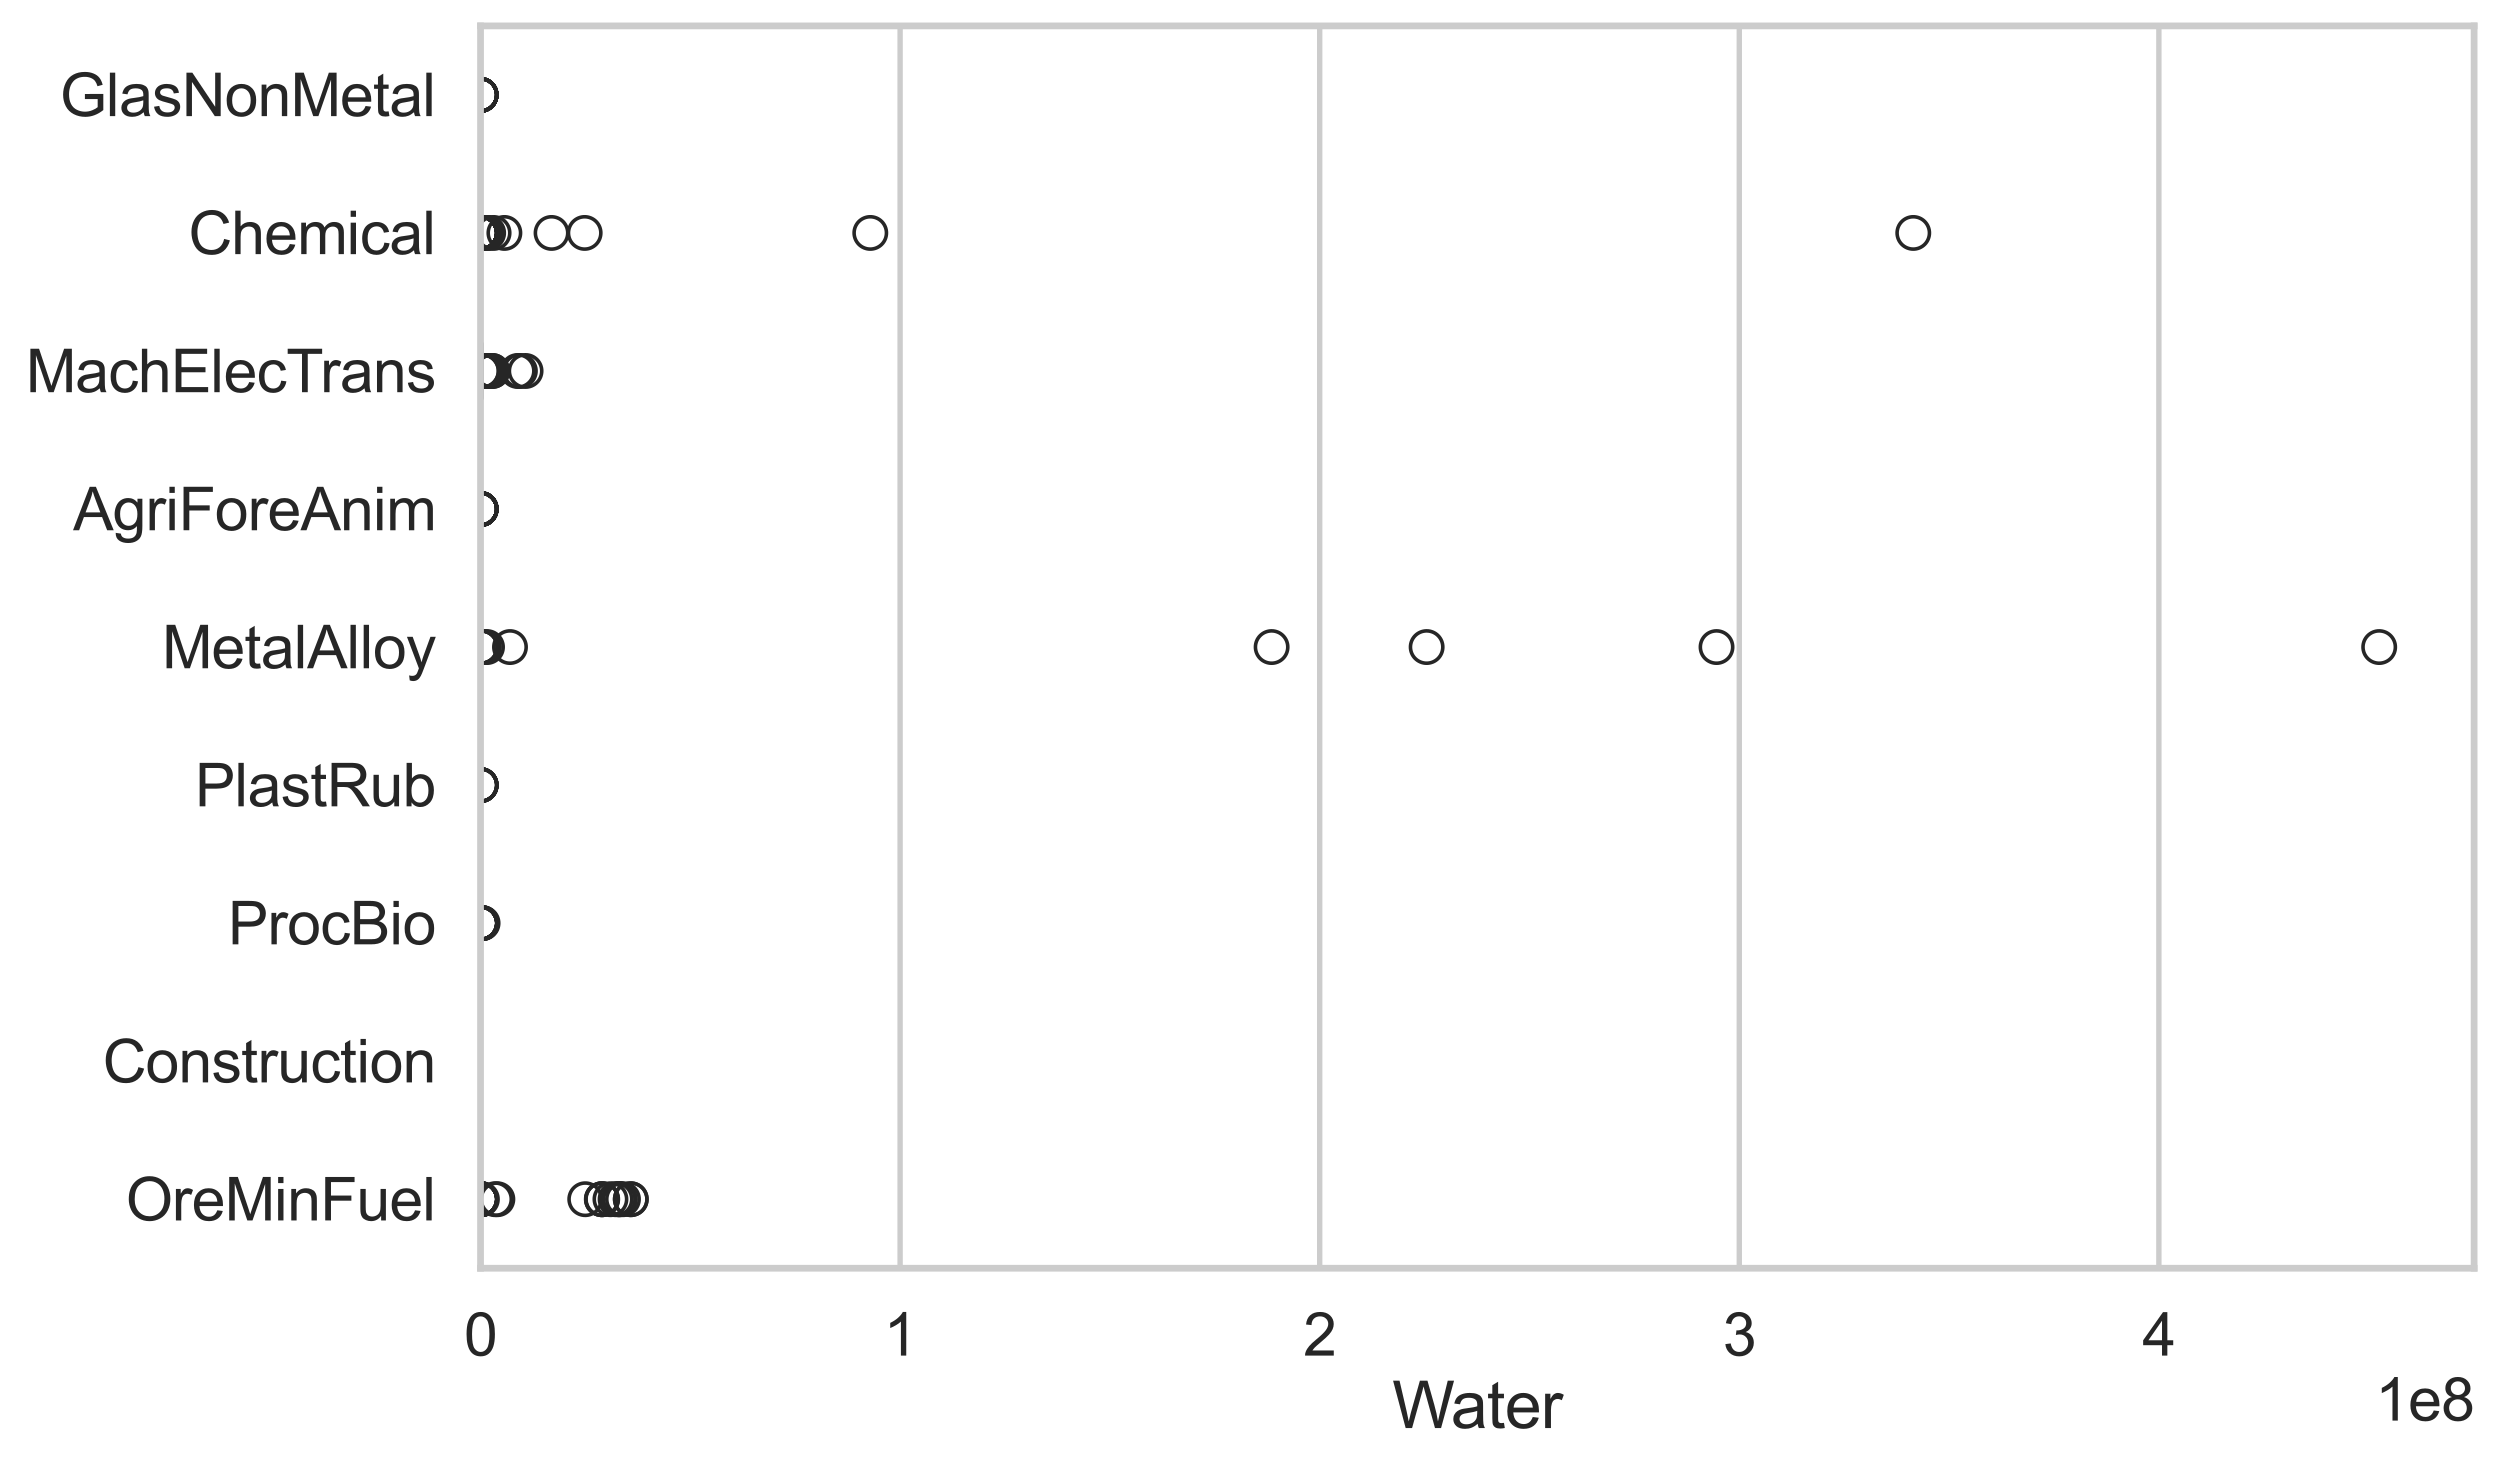 <?xml version="1.0" encoding="utf-8" standalone="no"?>
<!DOCTYPE svg PUBLIC "-//W3C//DTD SVG 1.1//EN"
  "http://www.w3.org/Graphics/SVG/1.1/DTD/svg11.dtd">
<svg xmlns:xlink="http://www.w3.org/1999/xlink" width="695.577pt" height="408.111pt" viewBox="0 0 695.577 408.111" xmlns="http://www.w3.org/2000/svg" version="1.1">
 <defs>
  <style type="text/css">*{stroke-linejoin: round; stroke-linecap: butt}</style>
 </defs>
 <g id="figure_1">
  <g id="patch_1">
   <path d="M 0 408.111 
L 695.577 408.111 
L 695.577 0 
L 0 0 
z
" style="fill: #ffffff"/>
  </g>
  <g id="axes_1">
   <g id="patch_2">
    <path d="M 133.697 352.86 
L 688.377 352.86 
L 688.377 7.2 
L 133.697 7.2 
z
" style="fill: #ffffff"/>
   </g>
   <g id="matplotlib.axis_1">
    <g id="xtick_1">
     <g id="line2d_1">
      <path d="M 133.697 352.86 
L 133.697 7.2 
" clip-path="url(#pe36450ffe9)" style="fill: none; stroke: #cccccc; stroke-width: 1.5; stroke-linecap: round"/>
     </g>
     <g id="text_1">
      <!-- 0 -->
      <g style="fill: #262626" transform="translate(129.109 377.17) scale(0.165 -0.165)">
       <defs>
        <path id="ArialMT-30" d="M 266 2259 
Q 266 3072 433 3567 
Q 600 4063 929 4331 
Q 1259 4600 1759 4600 
Q 2128 4600 2406 4451 
Q 2684 4303 2865 4023 
Q 3047 3744 3150 3342 
Q 3253 2941 3253 2259 
Q 3253 1453 3087 958 
Q 2922 463 2592 192 
Q 2263 -78 1759 -78 
Q 1097 -78 719 397 
Q 266 969 266 2259 
z
M 844 2259 
Q 844 1131 1108 757 
Q 1372 384 1759 384 
Q 2147 384 2411 759 
Q 2675 1134 2675 2259 
Q 2675 3391 2411 3762 
Q 2147 4134 1753 4134 
Q 1366 4134 1134 3806 
Q 844 3388 844 2259 
z
" transform="scale(0.016)"/>
       </defs>
       <use xlink:href="#ArialMT-30"/>
      </g>
     </g>
    </g>
    <g id="xtick_2">
     <g id="line2d_2">
      <path d="M 250.439 352.86 
L 250.439 7.2 
" clip-path="url(#pe36450ffe9)" style="fill: none; stroke: #cccccc; stroke-width: 1.5; stroke-linecap: round"/>
     </g>
     <g id="text_2">
      <!-- 1 -->
      <g style="fill: #262626" transform="translate(245.851 377.17) scale(0.165 -0.165)">
       <defs>
        <path id="ArialMT-31" d="M 2384 0 
L 1822 0 
L 1822 3584 
Q 1619 3391 1289 3197 
Q 959 3003 697 2906 
L 697 3450 
Q 1169 3672 1522 3987 
Q 1875 4303 2022 4600 
L 2384 4600 
L 2384 0 
z
" transform="scale(0.016)"/>
       </defs>
       <use xlink:href="#ArialMT-31"/>
      </g>
     </g>
    </g>
    <g id="xtick_3">
     <g id="line2d_3">
      <path d="M 367.18 352.86 
L 367.18 7.2 
" clip-path="url(#pe36450ffe9)" style="fill: none; stroke: #cccccc; stroke-width: 1.5; stroke-linecap: round"/>
     </g>
     <g id="text_3">
      <!-- 2 -->
      <g style="fill: #262626" transform="translate(362.592 377.17) scale(0.165 -0.165)">
       <defs>
        <path id="ArialMT-32" d="M 3222 541 
L 3222 0 
L 194 0 
Q 188 203 259 391 
Q 375 700 629 1000 
Q 884 1300 1366 1694 
Q 2113 2306 2375 2664 
Q 2638 3022 2638 3341 
Q 2638 3675 2398 3904 
Q 2159 4134 1775 4134 
Q 1369 4134 1125 3890 
Q 881 3647 878 3216 
L 300 3275 
Q 359 3922 746 4261 
Q 1134 4600 1788 4600 
Q 2447 4600 2831 4234 
Q 3216 3869 3216 3328 
Q 3216 3053 3103 2787 
Q 2991 2522 2730 2228 
Q 2469 1934 1863 1422 
Q 1356 997 1212 845 
Q 1069 694 975 541 
L 3222 541 
z
" transform="scale(0.016)"/>
       </defs>
       <use xlink:href="#ArialMT-32"/>
      </g>
     </g>
    </g>
    <g id="xtick_4">
     <g id="line2d_4">
      <path d="M 483.922 352.86 
L 483.922 7.2 
" clip-path="url(#pe36450ffe9)" style="fill: none; stroke: #cccccc; stroke-width: 1.5; stroke-linecap: round"/>
     </g>
     <g id="text_4">
      <!-- 3 -->
      <g style="fill: #262626" transform="translate(479.334 377.17) scale(0.165 -0.165)">
       <defs>
        <path id="ArialMT-33" d="M 269 1209 
L 831 1284 
Q 928 806 1161 595 
Q 1394 384 1728 384 
Q 2125 384 2398 659 
Q 2672 934 2672 1341 
Q 2672 1728 2419 1979 
Q 2166 2231 1775 2231 
Q 1616 2231 1378 2169 
L 1441 2663 
Q 1497 2656 1531 2656 
Q 1891 2656 2178 2843 
Q 2466 3031 2466 3422 
Q 2466 3731 2256 3934 
Q 2047 4138 1716 4138 
Q 1388 4138 1169 3931 
Q 950 3725 888 3313 
L 325 3413 
Q 428 3978 793 4289 
Q 1159 4600 1703 4600 
Q 2078 4600 2393 4439 
Q 2709 4278 2876 4000 
Q 3044 3722 3044 3409 
Q 3044 3113 2884 2869 
Q 2725 2625 2413 2481 
Q 2819 2388 3044 2092 
Q 3269 1797 3269 1353 
Q 3269 753 2831 336 
Q 2394 -81 1725 -81 
Q 1122 -81 723 278 
Q 325 638 269 1209 
z
" transform="scale(0.016)"/>
       </defs>
       <use xlink:href="#ArialMT-33"/>
      </g>
     </g>
    </g>
    <g id="xtick_5">
     <g id="line2d_5">
      <path d="M 600.663 352.86 
L 600.663 7.2 
" clip-path="url(#pe36450ffe9)" style="fill: none; stroke: #cccccc; stroke-width: 1.5; stroke-linecap: round"/>
     </g>
     <g id="text_5">
      <!-- 4 -->
      <g style="fill: #262626" transform="translate(596.076 377.17) scale(0.165 -0.165)">
       <defs>
        <path id="ArialMT-34" d="M 2069 0 
L 2069 1097 
L 81 1097 
L 81 1613 
L 2172 4581 
L 2631 4581 
L 2631 1613 
L 3250 1613 
L 3250 1097 
L 2631 1097 
L 2631 0 
L 2069 0 
z
M 2069 1613 
L 2069 3678 
L 634 1613 
L 2069 1613 
z
" transform="scale(0.016)"/>
       </defs>
       <use xlink:href="#ArialMT-34"/>
      </g>
     </g>
    </g>
    <g id="text_6">
     <!-- Water -->
     <g style="fill: #262626" transform="translate(387.373 397.334) scale(0.18 -0.18)">
      <defs>
       <path id="ArialMT-57" d="M 1294 0 
L 78 4581 
L 700 4581 
L 1397 1578 
Q 1509 1106 1591 641 
Q 1766 1375 1797 1488 
L 2669 4581 
L 3400 4581 
L 4056 2263 
Q 4303 1400 4413 641 
Q 4500 1075 4641 1638 
L 5359 4581 
L 5969 4581 
L 4713 0 
L 4128 0 
L 3163 3491 
Q 3041 3928 3019 4028 
Q 2947 3713 2884 3491 
L 1913 0 
L 1294 0 
z
" transform="scale(0.016)"/>
       <path id="ArialMT-61" d="M 2588 409 
Q 2275 144 1986 34 
Q 1697 -75 1366 -75 
Q 819 -75 525 192 
Q 231 459 231 875 
Q 231 1119 342 1320 
Q 453 1522 633 1644 
Q 813 1766 1038 1828 
Q 1203 1872 1538 1913 
Q 2219 1994 2541 2106 
Q 2544 2222 2544 2253 
Q 2544 2597 2384 2738 
Q 2169 2928 1744 2928 
Q 1347 2928 1158 2789 
Q 969 2650 878 2297 
L 328 2372 
Q 403 2725 575 2942 
Q 747 3159 1072 3276 
Q 1397 3394 1825 3394 
Q 2250 3394 2515 3294 
Q 2781 3194 2906 3042 
Q 3031 2891 3081 2659 
Q 3109 2516 3109 2141 
L 3109 1391 
Q 3109 606 3145 398 
Q 3181 191 3288 0 
L 2700 0 
Q 2613 175 2588 409 
z
M 2541 1666 
Q 2234 1541 1622 1453 
Q 1275 1403 1131 1340 
Q 988 1278 909 1158 
Q 831 1038 831 891 
Q 831 666 1001 516 
Q 1172 366 1500 366 
Q 1825 366 2078 508 
Q 2331 650 2450 897 
Q 2541 1088 2541 1459 
L 2541 1666 
z
" transform="scale(0.016)"/>
       <path id="ArialMT-74" d="M 1650 503 
L 1731 6 
Q 1494 -44 1306 -44 
Q 1000 -44 831 53 
Q 663 150 594 308 
Q 525 466 525 972 
L 525 2881 
L 113 2881 
L 113 3319 
L 525 3319 
L 525 4141 
L 1084 4478 
L 1084 3319 
L 1650 3319 
L 1650 2881 
L 1084 2881 
L 1084 941 
Q 1084 700 1114 631 
Q 1144 563 1211 522 
Q 1278 481 1403 481 
Q 1497 481 1650 503 
z
" transform="scale(0.016)"/>
       <path id="ArialMT-65" d="M 2694 1069 
L 3275 997 
Q 3138 488 2766 206 
Q 2394 -75 1816 -75 
Q 1088 -75 661 373 
Q 234 822 234 1631 
Q 234 2469 665 2931 
Q 1097 3394 1784 3394 
Q 2450 3394 2872 2941 
Q 3294 2488 3294 1666 
Q 3294 1616 3291 1516 
L 816 1516 
Q 847 969 1125 678 
Q 1403 388 1819 388 
Q 2128 388 2347 550 
Q 2566 713 2694 1069 
z
M 847 1978 
L 2700 1978 
Q 2663 2397 2488 2606 
Q 2219 2931 1791 2931 
Q 1403 2931 1139 2672 
Q 875 2413 847 1978 
z
" transform="scale(0.016)"/>
       <path id="ArialMT-72" d="M 416 0 
L 416 3319 
L 922 3319 
L 922 2816 
Q 1116 3169 1280 3281 
Q 1444 3394 1641 3394 
Q 1925 3394 2219 3213 
L 2025 2691 
Q 1819 2813 1613 2813 
Q 1428 2813 1281 2702 
Q 1134 2591 1072 2394 
Q 978 2094 978 1738 
L 978 0 
L 416 0 
z
" transform="scale(0.016)"/>
      </defs>
      <use xlink:href="#ArialMT-57"/>
      <use xlink:href="#ArialMT-61" transform="translate(90.635 0)"/>
      <use xlink:href="#ArialMT-74" transform="translate(146.25 0)"/>
      <use xlink:href="#ArialMT-65" transform="translate(174.033 0)"/>
      <use xlink:href="#ArialMT-72" transform="translate(229.648 0)"/>
     </g>
    </g>
    <g id="text_7">
     <!-- 1e8 -->
     <g style="fill: #262626" transform="translate(660.85 395.26) scale(0.165 -0.165)">
      <defs>
       <path id="ArialMT-38" d="M 1131 2484 
Q 781 2613 612 2850 
Q 444 3088 444 3419 
Q 444 3919 803 4259 
Q 1163 4600 1759 4600 
Q 2359 4600 2725 4251 
Q 3091 3903 3091 3403 
Q 3091 3084 2923 2848 
Q 2756 2613 2416 2484 
Q 2838 2347 3058 2040 
Q 3278 1734 3278 1309 
Q 3278 722 2862 322 
Q 2447 -78 1769 -78 
Q 1091 -78 675 323 
Q 259 725 259 1325 
Q 259 1772 486 2073 
Q 713 2375 1131 2484 
z
M 1019 3438 
Q 1019 3113 1228 2906 
Q 1438 2700 1772 2700 
Q 2097 2700 2305 2904 
Q 2513 3109 2513 3406 
Q 2513 3716 2298 3927 
Q 2084 4138 1766 4138 
Q 1444 4138 1231 3931 
Q 1019 3725 1019 3438 
z
M 838 1322 
Q 838 1081 952 856 
Q 1066 631 1291 507 
Q 1516 384 1775 384 
Q 2178 384 2440 643 
Q 2703 903 2703 1303 
Q 2703 1709 2433 1975 
Q 2163 2241 1756 2241 
Q 1359 2241 1098 1978 
Q 838 1716 838 1322 
z
" transform="scale(0.016)"/>
      </defs>
      <use xlink:href="#ArialMT-31"/>
      <use xlink:href="#ArialMT-65" transform="translate(55.615 0)"/>
      <use xlink:href="#ArialMT-38" transform="translate(111.23 0)"/>
     </g>
    </g>
   </g>
   <g id="matplotlib.axis_2">
    <g id="ytick_1">
     <g id="text_8">
      <!-- GlasNonMetal -->
      <g style="fill: #262626" transform="translate(16.659 32.309) scale(0.165 -0.165)">
       <defs>
        <path id="ArialMT-47" d="M 2638 1797 
L 2638 2334 
L 4578 2338 
L 4578 638 
Q 4131 281 3656 101 
Q 3181 -78 2681 -78 
Q 2006 -78 1454 211 
Q 903 500 622 1047 
Q 341 1594 341 2269 
Q 341 2938 620 3517 
Q 900 4097 1425 4378 
Q 1950 4659 2634 4659 
Q 3131 4659 3532 4498 
Q 3934 4338 4162 4050 
Q 4391 3763 4509 3300 
L 3963 3150 
Q 3859 3500 3706 3700 
Q 3553 3900 3268 4020 
Q 2984 4141 2638 4141 
Q 2222 4141 1919 4014 
Q 1616 3888 1430 3681 
Q 1244 3475 1141 3228 
Q 966 2803 966 2306 
Q 966 1694 1177 1281 
Q 1388 869 1791 669 
Q 2194 469 2647 469 
Q 3041 469 3416 620 
Q 3791 772 3984 944 
L 3984 1797 
L 2638 1797 
z
" transform="scale(0.016)"/>
        <path id="ArialMT-6c" d="M 409 0 
L 409 4581 
L 972 4581 
L 972 0 
L 409 0 
z
" transform="scale(0.016)"/>
        <path id="ArialMT-73" d="M 197 991 
L 753 1078 
Q 800 744 1014 566 
Q 1228 388 1613 388 
Q 2000 388 2187 545 
Q 2375 703 2375 916 
Q 2375 1106 2209 1216 
Q 2094 1291 1634 1406 
Q 1016 1563 777 1677 
Q 538 1791 414 1992 
Q 291 2194 291 2438 
Q 291 2659 392 2848 
Q 494 3038 669 3163 
Q 800 3259 1026 3326 
Q 1253 3394 1513 3394 
Q 1903 3394 2198 3281 
Q 2494 3169 2634 2976 
Q 2775 2784 2828 2463 
L 2278 2388 
Q 2241 2644 2061 2787 
Q 1881 2931 1553 2931 
Q 1166 2931 1000 2803 
Q 834 2675 834 2503 
Q 834 2394 903 2306 
Q 972 2216 1119 2156 
Q 1203 2125 1616 2013 
Q 2213 1853 2448 1751 
Q 2684 1650 2818 1456 
Q 2953 1263 2953 975 
Q 2953 694 2789 445 
Q 2625 197 2315 61 
Q 2006 -75 1616 -75 
Q 969 -75 630 194 
Q 291 463 197 991 
z
" transform="scale(0.016)"/>
        <path id="ArialMT-4e" d="M 488 0 
L 488 4581 
L 1109 4581 
L 3516 984 
L 3516 4581 
L 4097 4581 
L 4097 0 
L 3475 0 
L 1069 3600 
L 1069 0 
L 488 0 
z
" transform="scale(0.016)"/>
        <path id="ArialMT-6f" d="M 213 1659 
Q 213 2581 725 3025 
Q 1153 3394 1769 3394 
Q 2453 3394 2887 2945 
Q 3322 2497 3322 1706 
Q 3322 1066 3130 698 
Q 2938 331 2570 128 
Q 2203 -75 1769 -75 
Q 1072 -75 642 372 
Q 213 819 213 1659 
z
M 791 1659 
Q 791 1022 1069 705 
Q 1347 388 1769 388 
Q 2188 388 2466 706 
Q 2744 1025 2744 1678 
Q 2744 2294 2464 2611 
Q 2184 2928 1769 2928 
Q 1347 2928 1069 2612 
Q 791 2297 791 1659 
z
" transform="scale(0.016)"/>
        <path id="ArialMT-6e" d="M 422 0 
L 422 3319 
L 928 3319 
L 928 2847 
Q 1294 3394 1984 3394 
Q 2284 3394 2536 3286 
Q 2788 3178 2913 3003 
Q 3038 2828 3088 2588 
Q 3119 2431 3119 2041 
L 3119 0 
L 2556 0 
L 2556 2019 
Q 2556 2363 2490 2533 
Q 2425 2703 2258 2804 
Q 2091 2906 1866 2906 
Q 1506 2906 1245 2678 
Q 984 2450 984 1813 
L 984 0 
L 422 0 
z
" transform="scale(0.016)"/>
        <path id="ArialMT-4d" d="M 475 0 
L 475 4581 
L 1388 4581 
L 2472 1338 
Q 2622 884 2691 659 
Q 2769 909 2934 1394 
L 4031 4581 
L 4847 4581 
L 4847 0 
L 4263 0 
L 4263 3834 
L 2931 0 
L 2384 0 
L 1059 3900 
L 1059 0 
L 475 0 
z
" transform="scale(0.016)"/>
       </defs>
       <use xlink:href="#ArialMT-47"/>
       <use xlink:href="#ArialMT-6c" transform="translate(77.783 0)"/>
       <use xlink:href="#ArialMT-61" transform="translate(100 0)"/>
       <use xlink:href="#ArialMT-73" transform="translate(155.615 0)"/>
       <use xlink:href="#ArialMT-4e" transform="translate(205.615 0)"/>
       <use xlink:href="#ArialMT-6f" transform="translate(277.832 0)"/>
       <use xlink:href="#ArialMT-6e" transform="translate(333.447 0)"/>
       <use xlink:href="#ArialMT-4d" transform="translate(389.062 0)"/>
       <use xlink:href="#ArialMT-65" transform="translate(472.363 0)"/>
       <use xlink:href="#ArialMT-74" transform="translate(527.979 0)"/>
       <use xlink:href="#ArialMT-61" transform="translate(555.762 0)"/>
       <use xlink:href="#ArialMT-6c" transform="translate(611.377 0)"/>
      </g>
     </g>
    </g>
    <g id="ytick_2">
     <g id="text_9">
      <!-- Chemical -->
      <g style="fill: #262626" transform="translate(52.428 70.715) scale(0.165 -0.165)">
       <defs>
        <path id="ArialMT-43" d="M 3763 1606 
L 4369 1453 
Q 4178 706 3683 314 
Q 3188 -78 2472 -78 
Q 1731 -78 1267 223 
Q 803 525 561 1097 
Q 319 1669 319 2325 
Q 319 3041 592 3573 
Q 866 4106 1370 4382 
Q 1875 4659 2481 4659 
Q 3169 4659 3637 4309 
Q 4106 3959 4291 3325 
L 3694 3184 
Q 3534 3684 3231 3912 
Q 2928 4141 2469 4141 
Q 1941 4141 1586 3887 
Q 1231 3634 1087 3207 
Q 944 2781 944 2328 
Q 944 1744 1114 1308 
Q 1284 872 1643 656 
Q 2003 441 2422 441 
Q 2931 441 3284 734 
Q 3638 1028 3763 1606 
z
" transform="scale(0.016)"/>
        <path id="ArialMT-68" d="M 422 0 
L 422 4581 
L 984 4581 
L 984 2938 
Q 1378 3394 1978 3394 
Q 2347 3394 2619 3248 
Q 2891 3103 3008 2847 
Q 3125 2591 3125 2103 
L 3125 0 
L 2563 0 
L 2563 2103 
Q 2563 2525 2380 2717 
Q 2197 2909 1863 2909 
Q 1613 2909 1392 2779 
Q 1172 2650 1078 2428 
Q 984 2206 984 1816 
L 984 0 
L 422 0 
z
" transform="scale(0.016)"/>
        <path id="ArialMT-6d" d="M 422 0 
L 422 3319 
L 925 3319 
L 925 2853 
Q 1081 3097 1340 3245 
Q 1600 3394 1931 3394 
Q 2300 3394 2536 3241 
Q 2772 3088 2869 2813 
Q 3263 3394 3894 3394 
Q 4388 3394 4653 3120 
Q 4919 2847 4919 2278 
L 4919 0 
L 4359 0 
L 4359 2091 
Q 4359 2428 4304 2576 
Q 4250 2725 4106 2815 
Q 3963 2906 3769 2906 
Q 3419 2906 3187 2673 
Q 2956 2441 2956 1928 
L 2956 0 
L 2394 0 
L 2394 2156 
Q 2394 2531 2256 2718 
Q 2119 2906 1806 2906 
Q 1569 2906 1367 2781 
Q 1166 2656 1075 2415 
Q 984 2175 984 1722 
L 984 0 
L 422 0 
z
" transform="scale(0.016)"/>
        <path id="ArialMT-69" d="M 425 3934 
L 425 4581 
L 988 4581 
L 988 3934 
L 425 3934 
z
M 425 0 
L 425 3319 
L 988 3319 
L 988 0 
L 425 0 
z
" transform="scale(0.016)"/>
        <path id="ArialMT-63" d="M 2588 1216 
L 3141 1144 
Q 3050 572 2676 248 
Q 2303 -75 1759 -75 
Q 1078 -75 664 370 
Q 250 816 250 1647 
Q 250 2184 428 2587 
Q 606 2991 970 3192 
Q 1334 3394 1763 3394 
Q 2303 3394 2647 3120 
Q 2991 2847 3088 2344 
L 2541 2259 
Q 2463 2594 2264 2762 
Q 2066 2931 1784 2931 
Q 1359 2931 1093 2626 
Q 828 2322 828 1663 
Q 828 994 1084 691 
Q 1341 388 1753 388 
Q 2084 388 2306 591 
Q 2528 794 2588 1216 
z
" transform="scale(0.016)"/>
       </defs>
       <use xlink:href="#ArialMT-43"/>
       <use xlink:href="#ArialMT-68" transform="translate(72.217 0)"/>
       <use xlink:href="#ArialMT-65" transform="translate(127.832 0)"/>
       <use xlink:href="#ArialMT-6d" transform="translate(183.447 0)"/>
       <use xlink:href="#ArialMT-69" transform="translate(266.748 0)"/>
       <use xlink:href="#ArialMT-63" transform="translate(288.965 0)"/>
       <use xlink:href="#ArialMT-61" transform="translate(338.965 0)"/>
       <use xlink:href="#ArialMT-6c" transform="translate(394.58 0)"/>
      </g>
     </g>
    </g>
    <g id="ytick_3">
     <g id="text_10">
      <!-- MachElecTrans -->
      <g style="fill: #262626" transform="translate(7.2 109.122) scale(0.165 -0.165)">
       <defs>
        <path id="ArialMT-45" d="M 506 0 
L 506 4581 
L 3819 4581 
L 3819 4041 
L 1113 4041 
L 1113 2638 
L 3647 2638 
L 3647 2100 
L 1113 2100 
L 1113 541 
L 3925 541 
L 3925 0 
L 506 0 
z
" transform="scale(0.016)"/>
        <path id="ArialMT-54" d="M 1659 0 
L 1659 4041 
L 150 4041 
L 150 4581 
L 3781 4581 
L 3781 4041 
L 2266 4041 
L 2266 0 
L 1659 0 
z
" transform="scale(0.016)"/>
       </defs>
       <use xlink:href="#ArialMT-4d"/>
       <use xlink:href="#ArialMT-61" transform="translate(83.301 0)"/>
       <use xlink:href="#ArialMT-63" transform="translate(138.916 0)"/>
       <use xlink:href="#ArialMT-68" transform="translate(188.916 0)"/>
       <use xlink:href="#ArialMT-45" transform="translate(244.531 0)"/>
       <use xlink:href="#ArialMT-6c" transform="translate(311.23 0)"/>
       <use xlink:href="#ArialMT-65" transform="translate(333.447 0)"/>
       <use xlink:href="#ArialMT-63" transform="translate(389.062 0)"/>
       <use xlink:href="#ArialMT-54" transform="translate(439.062 0)"/>
       <use xlink:href="#ArialMT-72" transform="translate(496.396 0)"/>
       <use xlink:href="#ArialMT-61" transform="translate(529.697 0)"/>
       <use xlink:href="#ArialMT-6e" transform="translate(585.312 0)"/>
       <use xlink:href="#ArialMT-73" transform="translate(640.928 0)"/>
      </g>
     </g>
    </g>
    <g id="ytick_4">
     <g id="text_11">
      <!-- AgriForeAnim -->
      <g style="fill: #262626" transform="translate(20.341 147.529) scale(0.165 -0.165)">
       <defs>
        <path id="ArialMT-41" d="M -9 0 
L 1750 4581 
L 2403 4581 
L 4278 0 
L 3588 0 
L 3053 1388 
L 1138 1388 
L 634 0 
L -9 0 
z
M 1313 1881 
L 2866 1881 
L 2388 3150 
Q 2169 3728 2063 4100 
Q 1975 3659 1816 3225 
L 1313 1881 
z
" transform="scale(0.016)"/>
        <path id="ArialMT-67" d="M 319 -275 
L 866 -356 
Q 900 -609 1056 -725 
Q 1266 -881 1628 -881 
Q 2019 -881 2231 -725 
Q 2444 -569 2519 -288 
Q 2563 -116 2559 434 
Q 2191 0 1641 0 
Q 956 0 581 494 
Q 206 988 206 1678 
Q 206 2153 378 2554 
Q 550 2956 876 3175 
Q 1203 3394 1644 3394 
Q 2231 3394 2613 2919 
L 2613 3319 
L 3131 3319 
L 3131 450 
Q 3131 -325 2973 -648 
Q 2816 -972 2473 -1159 
Q 2131 -1347 1631 -1347 
Q 1038 -1347 672 -1080 
Q 306 -813 319 -275 
z
M 784 1719 
Q 784 1066 1043 766 
Q 1303 466 1694 466 
Q 2081 466 2343 764 
Q 2606 1063 2606 1700 
Q 2606 2309 2336 2618 
Q 2066 2928 1684 2928 
Q 1309 2928 1046 2623 
Q 784 2319 784 1719 
z
" transform="scale(0.016)"/>
        <path id="ArialMT-46" d="M 525 0 
L 525 4581 
L 3616 4581 
L 3616 4041 
L 1131 4041 
L 1131 2622 
L 3281 2622 
L 3281 2081 
L 1131 2081 
L 1131 0 
L 525 0 
z
" transform="scale(0.016)"/>
       </defs>
       <use xlink:href="#ArialMT-41"/>
       <use xlink:href="#ArialMT-67" transform="translate(66.699 0)"/>
       <use xlink:href="#ArialMT-72" transform="translate(122.314 0)"/>
       <use xlink:href="#ArialMT-69" transform="translate(155.615 0)"/>
       <use xlink:href="#ArialMT-46" transform="translate(177.832 0)"/>
       <use xlink:href="#ArialMT-6f" transform="translate(238.916 0)"/>
       <use xlink:href="#ArialMT-72" transform="translate(294.531 0)"/>
       <use xlink:href="#ArialMT-65" transform="translate(327.832 0)"/>
       <use xlink:href="#ArialMT-41" transform="translate(383.447 0)"/>
       <use xlink:href="#ArialMT-6e" transform="translate(450.146 0)"/>
       <use xlink:href="#ArialMT-69" transform="translate(505.762 0)"/>
       <use xlink:href="#ArialMT-6d" transform="translate(527.979 0)"/>
      </g>
     </g>
    </g>
    <g id="ytick_5">
     <g id="text_12">
      <!-- MetalAlloy -->
      <g style="fill: #262626" transform="translate(45.088 185.935) scale(0.165 -0.165)">
       <defs>
        <path id="ArialMT-79" d="M 397 -1278 
L 334 -750 
Q 519 -800 656 -800 
Q 844 -800 956 -737 
Q 1069 -675 1141 -563 
Q 1194 -478 1313 -144 
Q 1328 -97 1363 -6 
L 103 3319 
L 709 3319 
L 1400 1397 
Q 1534 1031 1641 628 
Q 1738 1016 1872 1384 
L 2581 3319 
L 3144 3319 
L 1881 -56 
Q 1678 -603 1566 -809 
Q 1416 -1088 1222 -1217 
Q 1028 -1347 759 -1347 
Q 597 -1347 397 -1278 
z
" transform="scale(0.016)"/>
       </defs>
       <use xlink:href="#ArialMT-4d"/>
       <use xlink:href="#ArialMT-65" transform="translate(83.301 0)"/>
       <use xlink:href="#ArialMT-74" transform="translate(138.916 0)"/>
       <use xlink:href="#ArialMT-61" transform="translate(166.699 0)"/>
       <use xlink:href="#ArialMT-6c" transform="translate(222.314 0)"/>
       <use xlink:href="#ArialMT-41" transform="translate(244.531 0)"/>
       <use xlink:href="#ArialMT-6c" transform="translate(311.23 0)"/>
       <use xlink:href="#ArialMT-6c" transform="translate(333.447 0)"/>
       <use xlink:href="#ArialMT-6f" transform="translate(355.664 0)"/>
       <use xlink:href="#ArialMT-79" transform="translate(411.279 0)"/>
      </g>
     </g>
    </g>
    <g id="ytick_6">
     <g id="text_13">
      <!-- PlastRub -->
      <g style="fill: #262626" transform="translate(54.248 224.342) scale(0.165 -0.165)">
       <defs>
        <path id="ArialMT-50" d="M 494 0 
L 494 4581 
L 2222 4581 
Q 2678 4581 2919 4538 
Q 3256 4481 3484 4323 
Q 3713 4166 3852 3881 
Q 3991 3597 3991 3256 
Q 3991 2672 3619 2267 
Q 3247 1863 2275 1863 
L 1100 1863 
L 1100 0 
L 494 0 
z
M 1100 2403 
L 2284 2403 
Q 2872 2403 3119 2622 
Q 3366 2841 3366 3238 
Q 3366 3525 3220 3729 
Q 3075 3934 2838 4000 
Q 2684 4041 2272 4041 
L 1100 4041 
L 1100 2403 
z
" transform="scale(0.016)"/>
        <path id="ArialMT-52" d="M 503 0 
L 503 4581 
L 2534 4581 
Q 3147 4581 3465 4457 
Q 3784 4334 3975 4021 
Q 4166 3709 4166 3331 
Q 4166 2844 3850 2509 
Q 3534 2175 2875 2084 
Q 3116 1969 3241 1856 
Q 3506 1613 3744 1247 
L 4541 0 
L 3778 0 
L 3172 953 
Q 2906 1366 2734 1584 
Q 2563 1803 2427 1890 
Q 2291 1978 2150 2013 
Q 2047 2034 1813 2034 
L 1109 2034 
L 1109 0 
L 503 0 
z
M 1109 2559 
L 2413 2559 
Q 2828 2559 3062 2645 
Q 3297 2731 3419 2920 
Q 3541 3109 3541 3331 
Q 3541 3656 3305 3865 
Q 3069 4075 2559 4075 
L 1109 4075 
L 1109 2559 
z
" transform="scale(0.016)"/>
        <path id="ArialMT-75" d="M 2597 0 
L 2597 488 
Q 2209 -75 1544 -75 
Q 1250 -75 995 37 
Q 741 150 617 320 
Q 494 491 444 738 
Q 409 903 409 1263 
L 409 3319 
L 972 3319 
L 972 1478 
Q 972 1038 1006 884 
Q 1059 663 1231 536 
Q 1403 409 1656 409 
Q 1909 409 2131 539 
Q 2353 669 2445 892 
Q 2538 1116 2538 1541 
L 2538 3319 
L 3100 3319 
L 3100 0 
L 2597 0 
z
" transform="scale(0.016)"/>
        <path id="ArialMT-62" d="M 941 0 
L 419 0 
L 419 4581 
L 981 4581 
L 981 2947 
Q 1338 3394 1891 3394 
Q 2197 3394 2470 3270 
Q 2744 3147 2920 2923 
Q 3097 2700 3197 2384 
Q 3297 2069 3297 1709 
Q 3297 856 2875 390 
Q 2453 -75 1863 -75 
Q 1275 -75 941 416 
L 941 0 
z
M 934 1684 
Q 934 1088 1097 822 
Q 1363 388 1816 388 
Q 2184 388 2453 708 
Q 2722 1028 2722 1663 
Q 2722 2313 2464 2622 
Q 2206 2931 1841 2931 
Q 1472 2931 1203 2611 
Q 934 2291 934 1684 
z
" transform="scale(0.016)"/>
       </defs>
       <use xlink:href="#ArialMT-50"/>
       <use xlink:href="#ArialMT-6c" transform="translate(66.699 0)"/>
       <use xlink:href="#ArialMT-61" transform="translate(88.916 0)"/>
       <use xlink:href="#ArialMT-73" transform="translate(144.531 0)"/>
       <use xlink:href="#ArialMT-74" transform="translate(194.531 0)"/>
       <use xlink:href="#ArialMT-52" transform="translate(222.314 0)"/>
       <use xlink:href="#ArialMT-75" transform="translate(294.531 0)"/>
       <use xlink:href="#ArialMT-62" transform="translate(350.146 0)"/>
      </g>
     </g>
    </g>
    <g id="ytick_7">
     <g id="text_14">
      <!-- ProcBio -->
      <g style="fill: #262626" transform="translate(63.424 262.749) scale(0.165 -0.165)">
       <defs>
        <path id="ArialMT-42" d="M 469 0 
L 469 4581 
L 2188 4581 
Q 2713 4581 3030 4442 
Q 3347 4303 3526 4014 
Q 3706 3725 3706 3409 
Q 3706 3116 3547 2856 
Q 3388 2597 3066 2438 
Q 3481 2316 3704 2022 
Q 3928 1728 3928 1328 
Q 3928 1006 3792 729 
Q 3656 453 3456 303 
Q 3256 153 2954 76 
Q 2653 0 2216 0 
L 469 0 
z
M 1075 2656 
L 2066 2656 
Q 2469 2656 2644 2709 
Q 2875 2778 2992 2937 
Q 3109 3097 3109 3338 
Q 3109 3566 3000 3739 
Q 2891 3913 2687 3977 
Q 2484 4041 1991 4041 
L 1075 4041 
L 1075 2656 
z
M 1075 541 
L 2216 541 
Q 2509 541 2628 563 
Q 2838 600 2978 687 
Q 3119 775 3209 942 
Q 3300 1109 3300 1328 
Q 3300 1584 3169 1773 
Q 3038 1963 2805 2039 
Q 2572 2116 2134 2116 
L 1075 2116 
L 1075 541 
z
" transform="scale(0.016)"/>
       </defs>
       <use xlink:href="#ArialMT-50"/>
       <use xlink:href="#ArialMT-72" transform="translate(66.699 0)"/>
       <use xlink:href="#ArialMT-6f" transform="translate(100 0)"/>
       <use xlink:href="#ArialMT-63" transform="translate(155.615 0)"/>
       <use xlink:href="#ArialMT-42" transform="translate(205.615 0)"/>
       <use xlink:href="#ArialMT-69" transform="translate(272.314 0)"/>
       <use xlink:href="#ArialMT-6f" transform="translate(294.531 0)"/>
      </g>
     </g>
    </g>
    <g id="ytick_8">
     <g id="text_15">
      <!-- Construction -->
      <g style="fill: #262626" transform="translate(28.575 301.155) scale(0.165 -0.165)">
       <use xlink:href="#ArialMT-43"/>
       <use xlink:href="#ArialMT-6f" transform="translate(72.217 0)"/>
       <use xlink:href="#ArialMT-6e" transform="translate(127.832 0)"/>
       <use xlink:href="#ArialMT-73" transform="translate(183.447 0)"/>
       <use xlink:href="#ArialMT-74" transform="translate(233.447 0)"/>
       <use xlink:href="#ArialMT-72" transform="translate(261.23 0)"/>
       <use xlink:href="#ArialMT-75" transform="translate(294.531 0)"/>
       <use xlink:href="#ArialMT-63" transform="translate(350.146 0)"/>
       <use xlink:href="#ArialMT-74" transform="translate(400.146 0)"/>
       <use xlink:href="#ArialMT-69" transform="translate(427.93 0)"/>
       <use xlink:href="#ArialMT-6f" transform="translate(450.146 0)"/>
       <use xlink:href="#ArialMT-6e" transform="translate(505.762 0)"/>
      </g>
     </g>
    </g>
    <g id="ytick_9">
     <g id="text_16">
      <!-- OreMinFuel -->
      <g style="fill: #262626" transform="translate(35.013 339.562) scale(0.165 -0.165)">
       <defs>
        <path id="ArialMT-4f" d="M 309 2231 
Q 309 3372 921 4017 
Q 1534 4663 2503 4663 
Q 3138 4663 3647 4359 
Q 4156 4056 4423 3514 
Q 4691 2972 4691 2284 
Q 4691 1588 4409 1038 
Q 4128 488 3612 205 
Q 3097 -78 2500 -78 
Q 1853 -78 1343 234 
Q 834 547 571 1087 
Q 309 1628 309 2231 
z
M 934 2222 
Q 934 1394 1379 917 
Q 1825 441 2497 441 
Q 3181 441 3623 922 
Q 4066 1403 4066 2288 
Q 4066 2847 3877 3264 
Q 3688 3681 3323 3911 
Q 2959 4141 2506 4141 
Q 1863 4141 1398 3698 
Q 934 3256 934 2222 
z
" transform="scale(0.016)"/>
       </defs>
       <use xlink:href="#ArialMT-4f"/>
       <use xlink:href="#ArialMT-72" transform="translate(77.783 0)"/>
       <use xlink:href="#ArialMT-65" transform="translate(111.084 0)"/>
       <use xlink:href="#ArialMT-4d" transform="translate(166.699 0)"/>
       <use xlink:href="#ArialMT-69" transform="translate(250 0)"/>
       <use xlink:href="#ArialMT-6e" transform="translate(272.217 0)"/>
       <use xlink:href="#ArialMT-46" transform="translate(327.832 0)"/>
       <use xlink:href="#ArialMT-75" transform="translate(388.916 0)"/>
       <use xlink:href="#ArialMT-65" transform="translate(444.531 0)"/>
       <use xlink:href="#ArialMT-6c" transform="translate(500.146 0)"/>
      </g>
     </g>
    </g>
   </g>
   <g id="patch_3">
    <path d="M 133.697 11.041 
L 133.697 41.766 
L 133.698 41.766 
L 133.698 11.041 
L 133.697 11.041 
z
" clip-path="url(#pe36450ffe9)" style="fill: #ca74db; stroke: #262626; stroke-linejoin: miter"/>
   </g>
   <g id="line2d_6">
    <path d="M 133.697 26.403 
L 133.697 26.403 
" clip-path="url(#pe36450ffe9)" style="fill: none; stroke: #262626"/>
   </g>
   <g id="line2d_7">
    <path d="M 133.698 26.403 
L 133.7 26.403 
" clip-path="url(#pe36450ffe9)" style="fill: none; stroke: #262626"/>
   </g>
   <g id="line2d_8">
    <path d="M 133.697 18.722 
L 133.697 34.085 
" clip-path="url(#pe36450ffe9)" style="fill: none; stroke: #262626; stroke-linecap: round"/>
   </g>
   <g id="line2d_9">
    <path d="M 133.7 18.722 
L 133.7 34.085 
" clip-path="url(#pe36450ffe9)" style="fill: none; stroke: #262626; stroke-linecap: round"/>
   </g>
   <g id="line2d_10">
    <defs>
     <path id="mef4119f83b" d="M 0 4.5 
C 1.193 4.5 2.338 4.026 3.182 3.182 
C 4.026 2.338 4.5 1.193 4.5 0 
C 4.5 -1.193 4.026 -2.338 3.182 -3.182 
C 2.338 -4.026 1.193 -4.5 0 -4.5 
C -1.193 -4.5 -2.338 -4.026 -3.182 -3.182 
C -4.026 -2.338 -4.5 -1.193 -4.5 0 
C -4.5 1.193 -4.026 2.338 -3.182 3.182 
C -2.338 4.026 -1.193 4.5 0 4.5 
z
" style="stroke: #262626"/>
    </defs>
    <g clip-path="url(#pe36450ffe9)">
     <use xlink:href="#mef4119f83b" x="133.707" y="26.403" style="fill-opacity: 0; stroke: #262626"/>
     <use xlink:href="#mef4119f83b" x="133.718" y="26.403" style="fill-opacity: 0; stroke: #262626"/>
     <use xlink:href="#mef4119f83b" x="133.7" y="26.403" style="fill-opacity: 0; stroke: #262626"/>
     <use xlink:href="#mef4119f83b" x="133.701" y="26.403" style="fill-opacity: 0; stroke: #262626"/>
     <use xlink:href="#mef4119f83b" x="133.71" y="26.403" style="fill-opacity: 0; stroke: #262626"/>
     <use xlink:href="#mef4119f83b" x="133.703" y="26.403" style="fill-opacity: 0; stroke: #262626"/>
     <use xlink:href="#mef4119f83b" x="133.711" y="26.403" style="fill-opacity: 0; stroke: #262626"/>
     <use xlink:href="#mef4119f83b" x="133.701" y="26.403" style="fill-opacity: 0; stroke: #262626"/>
     <use xlink:href="#mef4119f83b" x="133.7" y="26.403" style="fill-opacity: 0; stroke: #262626"/>
     <use xlink:href="#mef4119f83b" x="133.701" y="26.403" style="fill-opacity: 0; stroke: #262626"/>
     <use xlink:href="#mef4119f83b" x="133.704" y="26.403" style="fill-opacity: 0; stroke: #262626"/>
     <use xlink:href="#mef4119f83b" x="133.701" y="26.403" style="fill-opacity: 0; stroke: #262626"/>
     <use xlink:href="#mef4119f83b" x="133.711" y="26.403" style="fill-opacity: 0; stroke: #262626"/>
     <use xlink:href="#mef4119f83b" x="133.7" y="26.403" style="fill-opacity: 0; stroke: #262626"/>
     <use xlink:href="#mef4119f83b" x="133.7" y="26.403" style="fill-opacity: 0; stroke: #262626"/>
     <use xlink:href="#mef4119f83b" x="133.705" y="26.403" style="fill-opacity: 0; stroke: #262626"/>
     <use xlink:href="#mef4119f83b" x="133.7" y="26.403" style="fill-opacity: 0; stroke: #262626"/>
    </g>
   </g>
   <g id="patch_4">
    <path d="M 133.698 49.447 
L 133.698 80.173 
L 133.704 80.173 
L 133.704 49.447 
L 133.698 49.447 
z
" clip-path="url(#pe36450ffe9)" style="fill: #5ca236; stroke: #262626; stroke-linejoin: miter"/>
   </g>
   <g id="line2d_11">
    <path d="M 133.698 64.81 
L 133.697 64.81 
" clip-path="url(#pe36450ffe9)" style="fill: none; stroke: #262626"/>
   </g>
   <g id="line2d_12">
    <path d="M 133.704 64.81 
L 133.711 64.81 
" clip-path="url(#pe36450ffe9)" style="fill: none; stroke: #262626"/>
   </g>
   <g id="line2d_13">
    <path d="M 133.697 57.129 
L 133.697 72.491 
" clip-path="url(#pe36450ffe9)" style="fill: none; stroke: #262626; stroke-linecap: round"/>
   </g>
   <g id="line2d_14">
    <path d="M 133.711 57.129 
L 133.711 72.491 
" clip-path="url(#pe36450ffe9)" style="fill: none; stroke: #262626; stroke-linecap: round"/>
   </g>
   <g id="line2d_15">
    <g clip-path="url(#pe36450ffe9)">
     <use xlink:href="#mef4119f83b" x="133.78" y="64.81" style="fill-opacity: 0; stroke: #262626"/>
     <use xlink:href="#mef4119f83b" x="133.799" y="64.81" style="fill-opacity: 0; stroke: #262626"/>
     <use xlink:href="#mef4119f83b" x="134.103" y="64.81" style="fill-opacity: 0; stroke: #262626"/>
     <use xlink:href="#mef4119f83b" x="133.753" y="64.81" style="fill-opacity: 0; stroke: #262626"/>
     <use xlink:href="#mef4119f83b" x="133.716" y="64.81" style="fill-opacity: 0; stroke: #262626"/>
     <use xlink:href="#mef4119f83b" x="133.722" y="64.81" style="fill-opacity: 0; stroke: #262626"/>
     <use xlink:href="#mef4119f83b" x="133.715" y="64.81" style="fill-opacity: 0; stroke: #262626"/>
     <use xlink:href="#mef4119f83b" x="133.727" y="64.81" style="fill-opacity: 0; stroke: #262626"/>
     <use xlink:href="#mef4119f83b" x="133.721" y="64.81" style="fill-opacity: 0; stroke: #262626"/>
     <use xlink:href="#mef4119f83b" x="133.714" y="64.81" style="fill-opacity: 0; stroke: #262626"/>
     <use xlink:href="#mef4119f83b" x="532.33" y="64.81" style="fill-opacity: 0; stroke: #262626"/>
     <use xlink:href="#mef4119f83b" x="133.763" y="64.81" style="fill-opacity: 0; stroke: #262626"/>
     <use xlink:href="#mef4119f83b" x="133.712" y="64.81" style="fill-opacity: 0; stroke: #262626"/>
     <use xlink:href="#mef4119f83b" x="134.118" y="64.81" style="fill-opacity: 0; stroke: #262626"/>
     <use xlink:href="#mef4119f83b" x="133.749" y="64.81" style="fill-opacity: 0; stroke: #262626"/>
     <use xlink:href="#mef4119f83b" x="133.715" y="64.81" style="fill-opacity: 0; stroke: #262626"/>
     <use xlink:href="#mef4119f83b" x="133.716" y="64.81" style="fill-opacity: 0; stroke: #262626"/>
     <use xlink:href="#mef4119f83b" x="133.717" y="64.81" style="fill-opacity: 0; stroke: #262626"/>
     <use xlink:href="#mef4119f83b" x="133.72" y="64.81" style="fill-opacity: 0; stroke: #262626"/>
     <use xlink:href="#mef4119f83b" x="133.842" y="64.81" style="fill-opacity: 0; stroke: #262626"/>
     <use xlink:href="#mef4119f83b" x="133.747" y="64.81" style="fill-opacity: 0; stroke: #262626"/>
     <use xlink:href="#mef4119f83b" x="133.866" y="64.81" style="fill-opacity: 0; stroke: #262626"/>
     <use xlink:href="#mef4119f83b" x="133.715" y="64.81" style="fill-opacity: 0; stroke: #262626"/>
     <use xlink:href="#mef4119f83b" x="134.212" y="64.81" style="fill-opacity: 0; stroke: #262626"/>
     <use xlink:href="#mef4119f83b" x="133.712" y="64.81" style="fill-opacity: 0; stroke: #262626"/>
     <use xlink:href="#mef4119f83b" x="133.757" y="64.81" style="fill-opacity: 0; stroke: #262626"/>
     <use xlink:href="#mef4119f83b" x="133.757" y="64.81" style="fill-opacity: 0; stroke: #262626"/>
     <use xlink:href="#mef4119f83b" x="133.736" y="64.81" style="fill-opacity: 0; stroke: #262626"/>
     <use xlink:href="#mef4119f83b" x="133.722" y="64.81" style="fill-opacity: 0; stroke: #262626"/>
     <use xlink:href="#mef4119f83b" x="133.754" y="64.81" style="fill-opacity: 0; stroke: #262626"/>
     <use xlink:href="#mef4119f83b" x="133.719" y="64.81" style="fill-opacity: 0; stroke: #262626"/>
     <use xlink:href="#mef4119f83b" x="162.671" y="64.81" style="fill-opacity: 0; stroke: #262626"/>
     <use xlink:href="#mef4119f83b" x="137.331" y="64.81" style="fill-opacity: 0; stroke: #262626"/>
     <use xlink:href="#mef4119f83b" x="133.722" y="64.81" style="fill-opacity: 0; stroke: #262626"/>
     <use xlink:href="#mef4119f83b" x="134.335" y="64.81" style="fill-opacity: 0; stroke: #262626"/>
     <use xlink:href="#mef4119f83b" x="133.865" y="64.81" style="fill-opacity: 0; stroke: #262626"/>
     <use xlink:href="#mef4119f83b" x="133.808" y="64.81" style="fill-opacity: 0; stroke: #262626"/>
     <use xlink:href="#mef4119f83b" x="133.974" y="64.81" style="fill-opacity: 0; stroke: #262626"/>
     <use xlink:href="#mef4119f83b" x="133.828" y="64.81" style="fill-opacity: 0; stroke: #262626"/>
     <use xlink:href="#mef4119f83b" x="133.754" y="64.81" style="fill-opacity: 0; stroke: #262626"/>
     <use xlink:href="#mef4119f83b" x="134.465" y="64.81" style="fill-opacity: 0; stroke: #262626"/>
     <use xlink:href="#mef4119f83b" x="133.75" y="64.81" style="fill-opacity: 0; stroke: #262626"/>
     <use xlink:href="#mef4119f83b" x="133.774" y="64.81" style="fill-opacity: 0; stroke: #262626"/>
     <use xlink:href="#mef4119f83b" x="133.813" y="64.81" style="fill-opacity: 0; stroke: #262626"/>
     <use xlink:href="#mef4119f83b" x="133.741" y="64.81" style="fill-opacity: 0; stroke: #262626"/>
     <use xlink:href="#mef4119f83b" x="133.726" y="64.81" style="fill-opacity: 0; stroke: #262626"/>
     <use xlink:href="#mef4119f83b" x="133.728" y="64.81" style="fill-opacity: 0; stroke: #262626"/>
     <use xlink:href="#mef4119f83b" x="140.336" y="64.81" style="fill-opacity: 0; stroke: #262626"/>
     <use xlink:href="#mef4119f83b" x="133.917" y="64.81" style="fill-opacity: 0; stroke: #262626"/>
     <use xlink:href="#mef4119f83b" x="133.98" y="64.81" style="fill-opacity: 0; stroke: #262626"/>
     <use xlink:href="#mef4119f83b" x="133.718" y="64.81" style="fill-opacity: 0; stroke: #262626"/>
     <use xlink:href="#mef4119f83b" x="134.725" y="64.81" style="fill-opacity: 0; stroke: #262626"/>
     <use xlink:href="#mef4119f83b" x="133.767" y="64.81" style="fill-opacity: 0; stroke: #262626"/>
     <use xlink:href="#mef4119f83b" x="133.721" y="64.81" style="fill-opacity: 0; stroke: #262626"/>
     <use xlink:href="#mef4119f83b" x="133.992" y="64.81" style="fill-opacity: 0; stroke: #262626"/>
     <use xlink:href="#mef4119f83b" x="134.006" y="64.81" style="fill-opacity: 0; stroke: #262626"/>
     <use xlink:href="#mef4119f83b" x="133.713" y="64.81" style="fill-opacity: 0; stroke: #262626"/>
     <use xlink:href="#mef4119f83b" x="135.176" y="64.81" style="fill-opacity: 0; stroke: #262626"/>
     <use xlink:href="#mef4119f83b" x="133.721" y="64.81" style="fill-opacity: 0; stroke: #262626"/>
     <use xlink:href="#mef4119f83b" x="133.771" y="64.81" style="fill-opacity: 0; stroke: #262626"/>
     <use xlink:href="#mef4119f83b" x="133.718" y="64.81" style="fill-opacity: 0; stroke: #262626"/>
     <use xlink:href="#mef4119f83b" x="133.941" y="64.81" style="fill-opacity: 0; stroke: #262626"/>
     <use xlink:href="#mef4119f83b" x="133.743" y="64.81" style="fill-opacity: 0; stroke: #262626"/>
     <use xlink:href="#mef4119f83b" x="133.823" y="64.81" style="fill-opacity: 0; stroke: #262626"/>
     <use xlink:href="#mef4119f83b" x="135.818" y="64.81" style="fill-opacity: 0; stroke: #262626"/>
     <use xlink:href="#mef4119f83b" x="133.748" y="64.81" style="fill-opacity: 0; stroke: #262626"/>
     <use xlink:href="#mef4119f83b" x="133.714" y="64.81" style="fill-opacity: 0; stroke: #262626"/>
     <use xlink:href="#mef4119f83b" x="133.716" y="64.81" style="fill-opacity: 0; stroke: #262626"/>
     <use xlink:href="#mef4119f83b" x="133.76" y="64.81" style="fill-opacity: 0; stroke: #262626"/>
     <use xlink:href="#mef4119f83b" x="133.722" y="64.81" style="fill-opacity: 0; stroke: #262626"/>
     <use xlink:href="#mef4119f83b" x="134.552" y="64.81" style="fill-opacity: 0; stroke: #262626"/>
     <use xlink:href="#mef4119f83b" x="133.89" y="64.81" style="fill-opacity: 0; stroke: #262626"/>
     <use xlink:href="#mef4119f83b" x="134.336" y="64.81" style="fill-opacity: 0; stroke: #262626"/>
     <use xlink:href="#mef4119f83b" x="133.752" y="64.81" style="fill-opacity: 0; stroke: #262626"/>
     <use xlink:href="#mef4119f83b" x="242.141" y="64.81" style="fill-opacity: 0; stroke: #262626"/>
     <use xlink:href="#mef4119f83b" x="133.713" y="64.81" style="fill-opacity: 0; stroke: #262626"/>
     <use xlink:href="#mef4119f83b" x="133.837" y="64.81" style="fill-opacity: 0; stroke: #262626"/>
     <use xlink:href="#mef4119f83b" x="134.405" y="64.81" style="fill-opacity: 0; stroke: #262626"/>
     <use xlink:href="#mef4119f83b" x="153.459" y="64.81" style="fill-opacity: 0; stroke: #262626"/>
     <use xlink:href="#mef4119f83b" x="133.752" y="64.81" style="fill-opacity: 0; stroke: #262626"/>
     <use xlink:href="#mef4119f83b" x="134.488" y="64.81" style="fill-opacity: 0; stroke: #262626"/>
     <use xlink:href="#mef4119f83b" x="133.717" y="64.81" style="fill-opacity: 0; stroke: #262626"/>
     <use xlink:href="#mef4119f83b" x="134.414" y="64.81" style="fill-opacity: 0; stroke: #262626"/>
     <use xlink:href="#mef4119f83b" x="133.712" y="64.81" style="fill-opacity: 0; stroke: #262626"/>
     <use xlink:href="#mef4119f83b" x="133.713" y="64.81" style="fill-opacity: 0; stroke: #262626"/>
     <use xlink:href="#mef4119f83b" x="134.111" y="64.81" style="fill-opacity: 0; stroke: #262626"/>
     <use xlink:href="#mef4119f83b" x="134.167" y="64.81" style="fill-opacity: 0; stroke: #262626"/>
     <use xlink:href="#mef4119f83b" x="133.72" y="64.81" style="fill-opacity: 0; stroke: #262626"/>
     <use xlink:href="#mef4119f83b" x="133.832" y="64.81" style="fill-opacity: 0; stroke: #262626"/>
     <use xlink:href="#mef4119f83b" x="133.722" y="64.81" style="fill-opacity: 0; stroke: #262626"/>
     <use xlink:href="#mef4119f83b" x="133.715" y="64.81" style="fill-opacity: 0; stroke: #262626"/>
     <use xlink:href="#mef4119f83b" x="135.248" y="64.81" style="fill-opacity: 0; stroke: #262626"/>
    </g>
   </g>
   <g id="patch_5">
    <path d="M 133.709 87.854 
L 133.709 118.579 
L 133.856 118.579 
L 133.856 87.854 
L 133.709 87.854 
z
" clip-path="url(#pe36450ffe9)" style="fill: #68afd7; stroke: #262626; stroke-linejoin: miter"/>
   </g>
   <g id="line2d_16">
    <path d="M 133.709 103.217 
L 133.697 103.217 
" clip-path="url(#pe36450ffe9)" style="fill: none; stroke: #262626"/>
   </g>
   <g id="line2d_17">
    <path d="M 133.856 103.217 
L 134.025 103.217 
" clip-path="url(#pe36450ffe9)" style="fill: none; stroke: #262626"/>
   </g>
   <g id="line2d_18">
    <path d="M 133.697 95.535 
L 133.697 110.898 
" clip-path="url(#pe36450ffe9)" style="fill: none; stroke: #262626; stroke-linecap: round"/>
   </g>
   <g id="line2d_19">
    <path d="M 134.025 95.535 
L 134.025 110.898 
" clip-path="url(#pe36450ffe9)" style="fill: none; stroke: #262626; stroke-linecap: round"/>
   </g>
   <g id="line2d_20">
    <g clip-path="url(#pe36450ffe9)">
     <use xlink:href="#mef4119f83b" x="136.969" y="103.217" style="fill-opacity: 0; stroke: #262626"/>
     <use xlink:href="#mef4119f83b" x="146.23" y="103.217" style="fill-opacity: 0; stroke: #262626"/>
     <use xlink:href="#mef4119f83b" x="134.376" y="103.217" style="fill-opacity: 0; stroke: #262626"/>
     <use xlink:href="#mef4119f83b" x="134.186" y="103.217" style="fill-opacity: 0; stroke: #262626"/>
     <use xlink:href="#mef4119f83b" x="136.186" y="103.217" style="fill-opacity: 0; stroke: #262626"/>
     <use xlink:href="#mef4119f83b" x="136.962" y="103.217" style="fill-opacity: 0; stroke: #262626"/>
     <use xlink:href="#mef4119f83b" x="144.024" y="103.217" style="fill-opacity: 0; stroke: #262626"/>
     <use xlink:href="#mef4119f83b" x="136.177" y="103.217" style="fill-opacity: 0; stroke: #262626"/>
     <use xlink:href="#mef4119f83b" x="135.399" y="103.217" style="fill-opacity: 0; stroke: #262626"/>
     <use xlink:href="#mef4119f83b" x="135.399" y="103.217" style="fill-opacity: 0; stroke: #262626"/>
     <use xlink:href="#mef4119f83b" x="134.156" y="103.217" style="fill-opacity: 0; stroke: #262626"/>
     <use xlink:href="#mef4119f83b" x="144.65" y="103.217" style="fill-opacity: 0; stroke: #262626"/>
     <use xlink:href="#mef4119f83b" x="135.193" y="103.217" style="fill-opacity: 0; stroke: #262626"/>
     <use xlink:href="#mef4119f83b" x="135.394" y="103.217" style="fill-opacity: 0; stroke: #262626"/>
     <use xlink:href="#mef4119f83b" x="135.197" y="103.217" style="fill-opacity: 0; stroke: #262626"/>
     <use xlink:href="#mef4119f83b" x="135.401" y="103.217" style="fill-opacity: 0; stroke: #262626"/>
    </g>
   </g>
   <g id="patch_6">
    <path d="M 133.697 126.261 
L 133.697 156.986 
L 133.699 156.986 
L 133.699 126.261 
L 133.697 126.261 
z
" clip-path="url(#pe36450ffe9)" style="fill: #daac58; stroke: #262626; stroke-linejoin: miter"/>
   </g>
   <g id="line2d_21">
    <path d="M 133.697 141.623 
L 133.697 141.623 
" clip-path="url(#pe36450ffe9)" style="fill: none; stroke: #262626"/>
   </g>
   <g id="line2d_22">
    <path d="M 133.699 141.623 
L 133.7 141.623 
" clip-path="url(#pe36450ffe9)" style="fill: none; stroke: #262626"/>
   </g>
   <g id="line2d_23">
    <path d="M 133.697 133.942 
L 133.697 149.305 
" clip-path="url(#pe36450ffe9)" style="fill: none; stroke: #262626; stroke-linecap: round"/>
   </g>
   <g id="line2d_24">
    <path d="M 133.7 133.942 
L 133.7 149.305 
" clip-path="url(#pe36450ffe9)" style="fill: none; stroke: #262626; stroke-linecap: round"/>
   </g>
   <g id="line2d_25">
    <g clip-path="url(#pe36450ffe9)">
     <use xlink:href="#mef4119f83b" x="133.715" y="141.623" style="fill-opacity: 0; stroke: #262626"/>
     <use xlink:href="#mef4119f83b" x="133.705" y="141.623" style="fill-opacity: 0; stroke: #262626"/>
     <use xlink:href="#mef4119f83b" x="133.709" y="141.623" style="fill-opacity: 0; stroke: #262626"/>
     <use xlink:href="#mef4119f83b" x="133.703" y="141.623" style="fill-opacity: 0; stroke: #262626"/>
     <use xlink:href="#mef4119f83b" x="133.703" y="141.623" style="fill-opacity: 0; stroke: #262626"/>
     <use xlink:href="#mef4119f83b" x="133.766" y="141.623" style="fill-opacity: 0; stroke: #262626"/>
     <use xlink:href="#mef4119f83b" x="133.703" y="141.623" style="fill-opacity: 0; stroke: #262626"/>
     <use xlink:href="#mef4119f83b" x="133.726" y="141.623" style="fill-opacity: 0; stroke: #262626"/>
     <use xlink:href="#mef4119f83b" x="133.709" y="141.623" style="fill-opacity: 0; stroke: #262626"/>
     <use xlink:href="#mef4119f83b" x="133.703" y="141.623" style="fill-opacity: 0; stroke: #262626"/>
     <use xlink:href="#mef4119f83b" x="133.705" y="141.623" style="fill-opacity: 0; stroke: #262626"/>
     <use xlink:href="#mef4119f83b" x="133.702" y="141.623" style="fill-opacity: 0; stroke: #262626"/>
     <use xlink:href="#mef4119f83b" x="133.701" y="141.623" style="fill-opacity: 0; stroke: #262626"/>
     <use xlink:href="#mef4119f83b" x="133.707" y="141.623" style="fill-opacity: 0; stroke: #262626"/>
     <use xlink:href="#mef4119f83b" x="133.701" y="141.623" style="fill-opacity: 0; stroke: #262626"/>
     <use xlink:href="#mef4119f83b" x="133.701" y="141.623" style="fill-opacity: 0; stroke: #262626"/>
     <use xlink:href="#mef4119f83b" x="133.701" y="141.623" style="fill-opacity: 0; stroke: #262626"/>
     <use xlink:href="#mef4119f83b" x="133.701" y="141.623" style="fill-opacity: 0; stroke: #262626"/>
     <use xlink:href="#mef4119f83b" x="133.709" y="141.623" style="fill-opacity: 0; stroke: #262626"/>
     <use xlink:href="#mef4119f83b" x="133.709" y="141.623" style="fill-opacity: 0; stroke: #262626"/>
     <use xlink:href="#mef4119f83b" x="133.702" y="141.623" style="fill-opacity: 0; stroke: #262626"/>
     <use xlink:href="#mef4119f83b" x="133.701" y="141.623" style="fill-opacity: 0; stroke: #262626"/>
     <use xlink:href="#mef4119f83b" x="133.701" y="141.623" style="fill-opacity: 0; stroke: #262626"/>
     <use xlink:href="#mef4119f83b" x="133.701" y="141.623" style="fill-opacity: 0; stroke: #262626"/>
     <use xlink:href="#mef4119f83b" x="133.703" y="141.623" style="fill-opacity: 0; stroke: #262626"/>
    </g>
   </g>
   <g id="patch_7">
    <path d="M 133.699 164.667 
L 133.699 195.393 
L 133.735 195.393 
L 133.735 164.667 
L 133.699 164.667 
z
" clip-path="url(#pe36450ffe9)" style="fill: #166c9c; stroke: #262626; stroke-linejoin: miter"/>
   </g>
   <g id="line2d_26">
    <path d="M 133.699 180.03 
L 133.697 180.03 
" clip-path="url(#pe36450ffe9)" style="fill: none; stroke: #262626"/>
   </g>
   <g id="line2d_27">
    <path d="M 133.735 180.03 
L 133.78 180.03 
" clip-path="url(#pe36450ffe9)" style="fill: none; stroke: #262626"/>
   </g>
   <g id="line2d_28">
    <path d="M 133.697 172.349 
L 133.697 187.711 
" clip-path="url(#pe36450ffe9)" style="fill: none; stroke: #262626; stroke-linecap: round"/>
   </g>
   <g id="line2d_29">
    <path d="M 133.78 172.349 
L 133.78 187.711 
" clip-path="url(#pe36450ffe9)" style="fill: none; stroke: #262626; stroke-linecap: round"/>
   </g>
   <g id="line2d_30">
    <g clip-path="url(#pe36450ffe9)">
     <use xlink:href="#mef4119f83b" x="135.502" y="180.03" style="fill-opacity: 0; stroke: #262626"/>
     <use xlink:href="#mef4119f83b" x="134.045" y="180.03" style="fill-opacity: 0; stroke: #262626"/>
     <use xlink:href="#mef4119f83b" x="477.591" y="180.03" style="fill-opacity: 0; stroke: #262626"/>
     <use xlink:href="#mef4119f83b" x="134.178" y="180.03" style="fill-opacity: 0; stroke: #262626"/>
     <use xlink:href="#mef4119f83b" x="134.111" y="180.03" style="fill-opacity: 0; stroke: #262626"/>
     <use xlink:href="#mef4119f83b" x="134.096" y="180.03" style="fill-opacity: 0; stroke: #262626"/>
     <use xlink:href="#mef4119f83b" x="133.963" y="180.03" style="fill-opacity: 0; stroke: #262626"/>
     <use xlink:href="#mef4119f83b" x="133.96" y="180.03" style="fill-opacity: 0; stroke: #262626"/>
     <use xlink:href="#mef4119f83b" x="133.797" y="180.03" style="fill-opacity: 0; stroke: #262626"/>
     <use xlink:href="#mef4119f83b" x="134.202" y="180.03" style="fill-opacity: 0; stroke: #262626"/>
     <use xlink:href="#mef4119f83b" x="396.935" y="180.03" style="fill-opacity: 0; stroke: #262626"/>
     <use xlink:href="#mef4119f83b" x="134.64" y="180.03" style="fill-opacity: 0; stroke: #262626"/>
     <use xlink:href="#mef4119f83b" x="661.964" y="180.03" style="fill-opacity: 0; stroke: #262626"/>
     <use xlink:href="#mef4119f83b" x="353.801" y="180.03" style="fill-opacity: 0; stroke: #262626"/>
     <use xlink:href="#mef4119f83b" x="141.894" y="180.03" style="fill-opacity: 0; stroke: #262626"/>
     <use xlink:href="#mef4119f83b" x="133.809" y="180.03" style="fill-opacity: 0; stroke: #262626"/>
    </g>
   </g>
   <g id="patch_8">
    <path d="M 133.697 203.074 
L 133.697 233.799 
L 133.701 233.799 
L 133.701 203.074 
L 133.697 203.074 
z
" clip-path="url(#pe36450ffe9)" style="fill: #ba611b; stroke: #262626; stroke-linejoin: miter"/>
   </g>
   <g id="line2d_31">
    <path d="M 133.697 218.437 
L 133.697 218.437 
" clip-path="url(#pe36450ffe9)" style="fill: none; stroke: #262626"/>
   </g>
   <g id="line2d_32">
    <path d="M 133.701 218.437 
L 133.705 218.437 
" clip-path="url(#pe36450ffe9)" style="fill: none; stroke: #262626"/>
   </g>
   <g id="line2d_33">
    <path d="M 133.697 210.755 
L 133.697 226.118 
" clip-path="url(#pe36450ffe9)" style="fill: none; stroke: #262626; stroke-linecap: round"/>
   </g>
   <g id="line2d_34">
    <path d="M 133.705 210.755 
L 133.705 226.118 
" clip-path="url(#pe36450ffe9)" style="fill: none; stroke: #262626; stroke-linecap: round"/>
   </g>
   <g id="line2d_35">
    <g clip-path="url(#pe36450ffe9)">
     <use xlink:href="#mef4119f83b" x="133.708" y="218.437" style="fill-opacity: 0; stroke: #262626"/>
     <use xlink:href="#mef4119f83b" x="133.706" y="218.437" style="fill-opacity: 0; stroke: #262626"/>
     <use xlink:href="#mef4119f83b" x="133.709" y="218.437" style="fill-opacity: 0; stroke: #262626"/>
     <use xlink:href="#mef4119f83b" x="133.711" y="218.437" style="fill-opacity: 0; stroke: #262626"/>
     <use xlink:href="#mef4119f83b" x="133.757" y="218.437" style="fill-opacity: 0; stroke: #262626"/>
     <use xlink:href="#mef4119f83b" x="133.735" y="218.437" style="fill-opacity: 0; stroke: #262626"/>
     <use xlink:href="#mef4119f83b" x="133.709" y="218.437" style="fill-opacity: 0; stroke: #262626"/>
     <use xlink:href="#mef4119f83b" x="133.706" y="218.437" style="fill-opacity: 0; stroke: #262626"/>
    </g>
   </g>
   <g id="patch_9">
    <path d="M 133.697 241.481 
L 133.697 272.206 
L 133.703 272.206 
L 133.703 241.481 
L 133.697 241.481 
z
" clip-path="url(#pe36450ffe9)" style="fill: #e33eb2; stroke: #262626; stroke-linejoin: miter"/>
   </g>
   <g id="line2d_36">
    <path d="M 133.697 256.843 
L 133.697 256.843 
" clip-path="url(#pe36450ffe9)" style="fill: none; stroke: #262626"/>
   </g>
   <g id="line2d_37">
    <path d="M 133.703 256.843 
L 133.712 256.843 
" clip-path="url(#pe36450ffe9)" style="fill: none; stroke: #262626"/>
   </g>
   <g id="line2d_38">
    <path d="M 133.697 249.162 
L 133.697 264.525 
" clip-path="url(#pe36450ffe9)" style="fill: none; stroke: #262626; stroke-linecap: round"/>
   </g>
   <g id="line2d_39">
    <path d="M 133.712 249.162 
L 133.712 264.525 
" clip-path="url(#pe36450ffe9)" style="fill: none; stroke: #262626; stroke-linecap: round"/>
   </g>
   <g id="line2d_40">
    <g clip-path="url(#pe36450ffe9)">
     <use xlink:href="#mef4119f83b" x="133.747" y="256.843" style="fill-opacity: 0; stroke: #262626"/>
     <use xlink:href="#mef4119f83b" x="133.724" y="256.843" style="fill-opacity: 0; stroke: #262626"/>
     <use xlink:href="#mef4119f83b" x="133.761" y="256.843" style="fill-opacity: 0; stroke: #262626"/>
     <use xlink:href="#mef4119f83b" x="133.793" y="256.843" style="fill-opacity: 0; stroke: #262626"/>
     <use xlink:href="#mef4119f83b" x="133.725" y="256.843" style="fill-opacity: 0; stroke: #262626"/>
     <use xlink:href="#mef4119f83b" x="134.03" y="256.843" style="fill-opacity: 0; stroke: #262626"/>
     <use xlink:href="#mef4119f83b" x="133.722" y="256.843" style="fill-opacity: 0; stroke: #262626"/>
     <use xlink:href="#mef4119f83b" x="134.031" y="256.843" style="fill-opacity: 0; stroke: #262626"/>
     <use xlink:href="#mef4119f83b" x="133.803" y="256.843" style="fill-opacity: 0; stroke: #262626"/>
     <use xlink:href="#mef4119f83b" x="133.754" y="256.843" style="fill-opacity: 0; stroke: #262626"/>
     <use xlink:href="#mef4119f83b" x="133.714" y="256.843" style="fill-opacity: 0; stroke: #262626"/>
     <use xlink:href="#mef4119f83b" x="133.715" y="256.843" style="fill-opacity: 0; stroke: #262626"/>
     <use xlink:href="#mef4119f83b" x="133.731" y="256.843" style="fill-opacity: 0; stroke: #262626"/>
     <use xlink:href="#mef4119f83b" x="133.761" y="256.843" style="fill-opacity: 0; stroke: #262626"/>
     <use xlink:href="#mef4119f83b" x="134.269" y="256.843" style="fill-opacity: 0; stroke: #262626"/>
     <use xlink:href="#mef4119f83b" x="134.033" y="256.843" style="fill-opacity: 0; stroke: #262626"/>
     <use xlink:href="#mef4119f83b" x="133.959" y="256.843" style="fill-opacity: 0; stroke: #262626"/>
     <use xlink:href="#mef4119f83b" x="134.019" y="256.843" style="fill-opacity: 0; stroke: #262626"/>
     <use xlink:href="#mef4119f83b" x="133.722" y="256.843" style="fill-opacity: 0; stroke: #262626"/>
     <use xlink:href="#mef4119f83b" x="133.842" y="256.843" style="fill-opacity: 0; stroke: #262626"/>
     <use xlink:href="#mef4119f83b" x="133.721" y="256.843" style="fill-opacity: 0; stroke: #262626"/>
     <use xlink:href="#mef4119f83b" x="134.017" y="256.843" style="fill-opacity: 0; stroke: #262626"/>
    </g>
   </g>
   <g id="patch_10">
    <path d="M 133.697 279.887 
L 133.697 310.613 
L 133.697 310.613 
L 133.697 279.887 
L 133.697 279.887 
z
" clip-path="url(#pe36450ffe9)" style="fill: #38be4e; stroke: #262626; stroke-linejoin: miter"/>
   </g>
   <g id="line2d_41">
    <path d="M 133.697 295.25 
L 133.697 295.25 
" clip-path="url(#pe36450ffe9)" style="fill: none; stroke: #262626"/>
   </g>
   <g id="line2d_42">
    <path d="M 133.697 295.25 
L 133.697 295.25 
" clip-path="url(#pe36450ffe9)" style="fill: none; stroke: #262626"/>
   </g>
   <g id="line2d_43">
    <path d="M 133.697 287.569 
L 133.697 302.931 
" clip-path="url(#pe36450ffe9)" style="fill: none; stroke: #262626; stroke-linecap: round"/>
   </g>
   <g id="line2d_44">
    <path d="M 133.697 287.569 
L 133.697 302.931 
" clip-path="url(#pe36450ffe9)" style="fill: none; stroke: #262626; stroke-linecap: round"/>
   </g>
   <g id="line2d_45"/>
   <g id="patch_11">
    <path d="M 133.697 318.294 
L 133.697 349.019 
L 133.7 349.019 
L 133.7 318.294 
L 133.697 318.294 
z
" clip-path="url(#pe36450ffe9)" style="fill: #701010; stroke: #262626; stroke-linejoin: miter"/>
   </g>
   <g id="line2d_46">
    <path d="M 133.697 333.657 
L 133.697 333.657 
" clip-path="url(#pe36450ffe9)" style="fill: none; stroke: #262626"/>
   </g>
   <g id="line2d_47">
    <path d="M 133.7 333.657 
L 133.705 333.657 
" clip-path="url(#pe36450ffe9)" style="fill: none; stroke: #262626"/>
   </g>
   <g id="line2d_48">
    <path d="M 133.697 325.975 
L 133.697 341.338 
" clip-path="url(#pe36450ffe9)" style="fill: none; stroke: #262626; stroke-linecap: round"/>
   </g>
   <g id="line2d_49">
    <path d="M 133.705 325.975 
L 133.705 341.338 
" clip-path="url(#pe36450ffe9)" style="fill: none; stroke: #262626; stroke-linecap: round"/>
   </g>
   <g id="line2d_50">
    <g clip-path="url(#pe36450ffe9)">
     <use xlink:href="#mef4119f83b" x="133.719" y="333.657" style="fill-opacity: 0; stroke: #262626"/>
     <use xlink:href="#mef4119f83b" x="171.276" y="333.657" style="fill-opacity: 0; stroke: #262626"/>
     <use xlink:href="#mef4119f83b" x="133.713" y="333.657" style="fill-opacity: 0; stroke: #262626"/>
     <use xlink:href="#mef4119f83b" x="137.749" y="333.657" style="fill-opacity: 0; stroke: #262626"/>
     <use xlink:href="#mef4119f83b" x="133.711" y="333.657" style="fill-opacity: 0; stroke: #262626"/>
     <use xlink:href="#mef4119f83b" x="172.189" y="333.657" style="fill-opacity: 0; stroke: #262626"/>
     <use xlink:href="#mef4119f83b" x="175.503" y="333.657" style="fill-opacity: 0; stroke: #262626"/>
     <use xlink:href="#mef4119f83b" x="167.483" y="333.657" style="fill-opacity: 0; stroke: #262626"/>
     <use xlink:href="#mef4119f83b" x="133.748" y="333.657" style="fill-opacity: 0; stroke: #262626"/>
     <use xlink:href="#mef4119f83b" x="133.778" y="333.657" style="fill-opacity: 0; stroke: #262626"/>
     <use xlink:href="#mef4119f83b" x="138.381" y="333.657" style="fill-opacity: 0; stroke: #262626"/>
     <use xlink:href="#mef4119f83b" x="162.832" y="333.657" style="fill-opacity: 0; stroke: #262626"/>
     <use xlink:href="#mef4119f83b" x="133.813" y="333.657" style="fill-opacity: 0; stroke: #262626"/>
     <use xlink:href="#mef4119f83b" x="133.709" y="333.657" style="fill-opacity: 0; stroke: #262626"/>
     <use xlink:href="#mef4119f83b" x="175.503" y="333.657" style="fill-opacity: 0; stroke: #262626"/>
     <use xlink:href="#mef4119f83b" x="167.442" y="333.657" style="fill-opacity: 0; stroke: #262626"/>
     <use xlink:href="#mef4119f83b" x="133.722" y="333.657" style="fill-opacity: 0; stroke: #262626"/>
     <use xlink:href="#mef4119f83b" x="134.079" y="333.657" style="fill-opacity: 0; stroke: #262626"/>
     <use xlink:href="#mef4119f83b" x="169.848" y="333.657" style="fill-opacity: 0; stroke: #262626"/>
     <use xlink:href="#mef4119f83b" x="172.189" y="333.657" style="fill-opacity: 0; stroke: #262626"/>
     <use xlink:href="#mef4119f83b" x="133.725" y="333.657" style="fill-opacity: 0; stroke: #262626"/>
     <use xlink:href="#mef4119f83b" x="172.475" y="333.657" style="fill-opacity: 0; stroke: #262626"/>
     <use xlink:href="#mef4119f83b" x="167.557" y="333.657" style="fill-opacity: 0; stroke: #262626"/>
     <use xlink:href="#mef4119f83b" x="133.713" y="333.657" style="fill-opacity: 0; stroke: #262626"/>
     <use xlink:href="#mef4119f83b" x="173.33" y="333.657" style="fill-opacity: 0; stroke: #262626"/>
     <use xlink:href="#mef4119f83b" x="133.725" y="333.657" style="fill-opacity: 0; stroke: #262626"/>
     <use xlink:href="#mef4119f83b" x="133.715" y="333.657" style="fill-opacity: 0; stroke: #262626"/>
     <use xlink:href="#mef4119f83b" x="133.713" y="333.657" style="fill-opacity: 0; stroke: #262626"/>
    </g>
   </g>
   <g id="line2d_51">
    <path d="M 133.698 11.041 
L 133.698 41.766 
" clip-path="url(#pe36450ffe9)" style="fill: none; stroke: #262626"/>
   </g>
   <g id="line2d_52">
    <path d="M 133.7 49.447 
L 133.7 80.173 
" clip-path="url(#pe36450ffe9)" style="fill: none; stroke: #262626"/>
   </g>
   <g id="line2d_53">
    <path d="M 133.736 87.854 
L 133.736 118.579 
" clip-path="url(#pe36450ffe9)" style="fill: none; stroke: #262626"/>
   </g>
   <g id="line2d_54">
    <path d="M 133.698 126.261 
L 133.698 156.986 
" clip-path="url(#pe36450ffe9)" style="fill: none; stroke: #262626"/>
   </g>
   <g id="line2d_55">
    <path d="M 133.705 164.667 
L 133.705 195.393 
" clip-path="url(#pe36450ffe9)" style="fill: none; stroke: #262626"/>
   </g>
   <g id="line2d_56">
    <path d="M 133.699 203.074 
L 133.699 233.799 
" clip-path="url(#pe36450ffe9)" style="fill: none; stroke: #262626"/>
   </g>
   <g id="line2d_57">
    <path d="M 133.698 241.481 
L 133.698 272.206 
" clip-path="url(#pe36450ffe9)" style="fill: none; stroke: #262626"/>
   </g>
   <g id="line2d_58">
    <path d="M 133.697 279.887 
L 133.697 310.613 
" clip-path="url(#pe36450ffe9)" style="fill: none; stroke: #262626"/>
   </g>
   <g id="line2d_59">
    <path d="M 133.697 318.294 
L 133.697 349.019 
" clip-path="url(#pe36450ffe9)" style="fill: none; stroke: #262626"/>
   </g>
   <g id="patch_12">
    <path d="M 133.697 352.86 
L 133.697 7.2 
" style="fill: none; stroke: #cccccc; stroke-width: 1.875; stroke-linejoin: miter; stroke-linecap: square"/>
   </g>
   <g id="patch_13">
    <path d="M 688.377 352.86 
L 688.377 7.2 
" style="fill: none; stroke: #cccccc; stroke-width: 1.875; stroke-linejoin: miter; stroke-linecap: square"/>
   </g>
   <g id="patch_14">
    <path d="M 133.697 352.86 
L 688.377 352.86 
" style="fill: none; stroke: #cccccc; stroke-width: 1.875; stroke-linejoin: miter; stroke-linecap: square"/>
   </g>
   <g id="patch_15">
    <path d="M 133.697 7.2 
L 688.377 7.2 
" style="fill: none; stroke: #cccccc; stroke-width: 1.875; stroke-linejoin: miter; stroke-linecap: square"/>
   </g>
  </g>
 </g>
 <defs>
  <clipPath id="pe36450ffe9">
   <rect x="133.697" y="7.2" width="554.68" height="345.66"/>
  </clipPath>
 </defs>
</svg>

